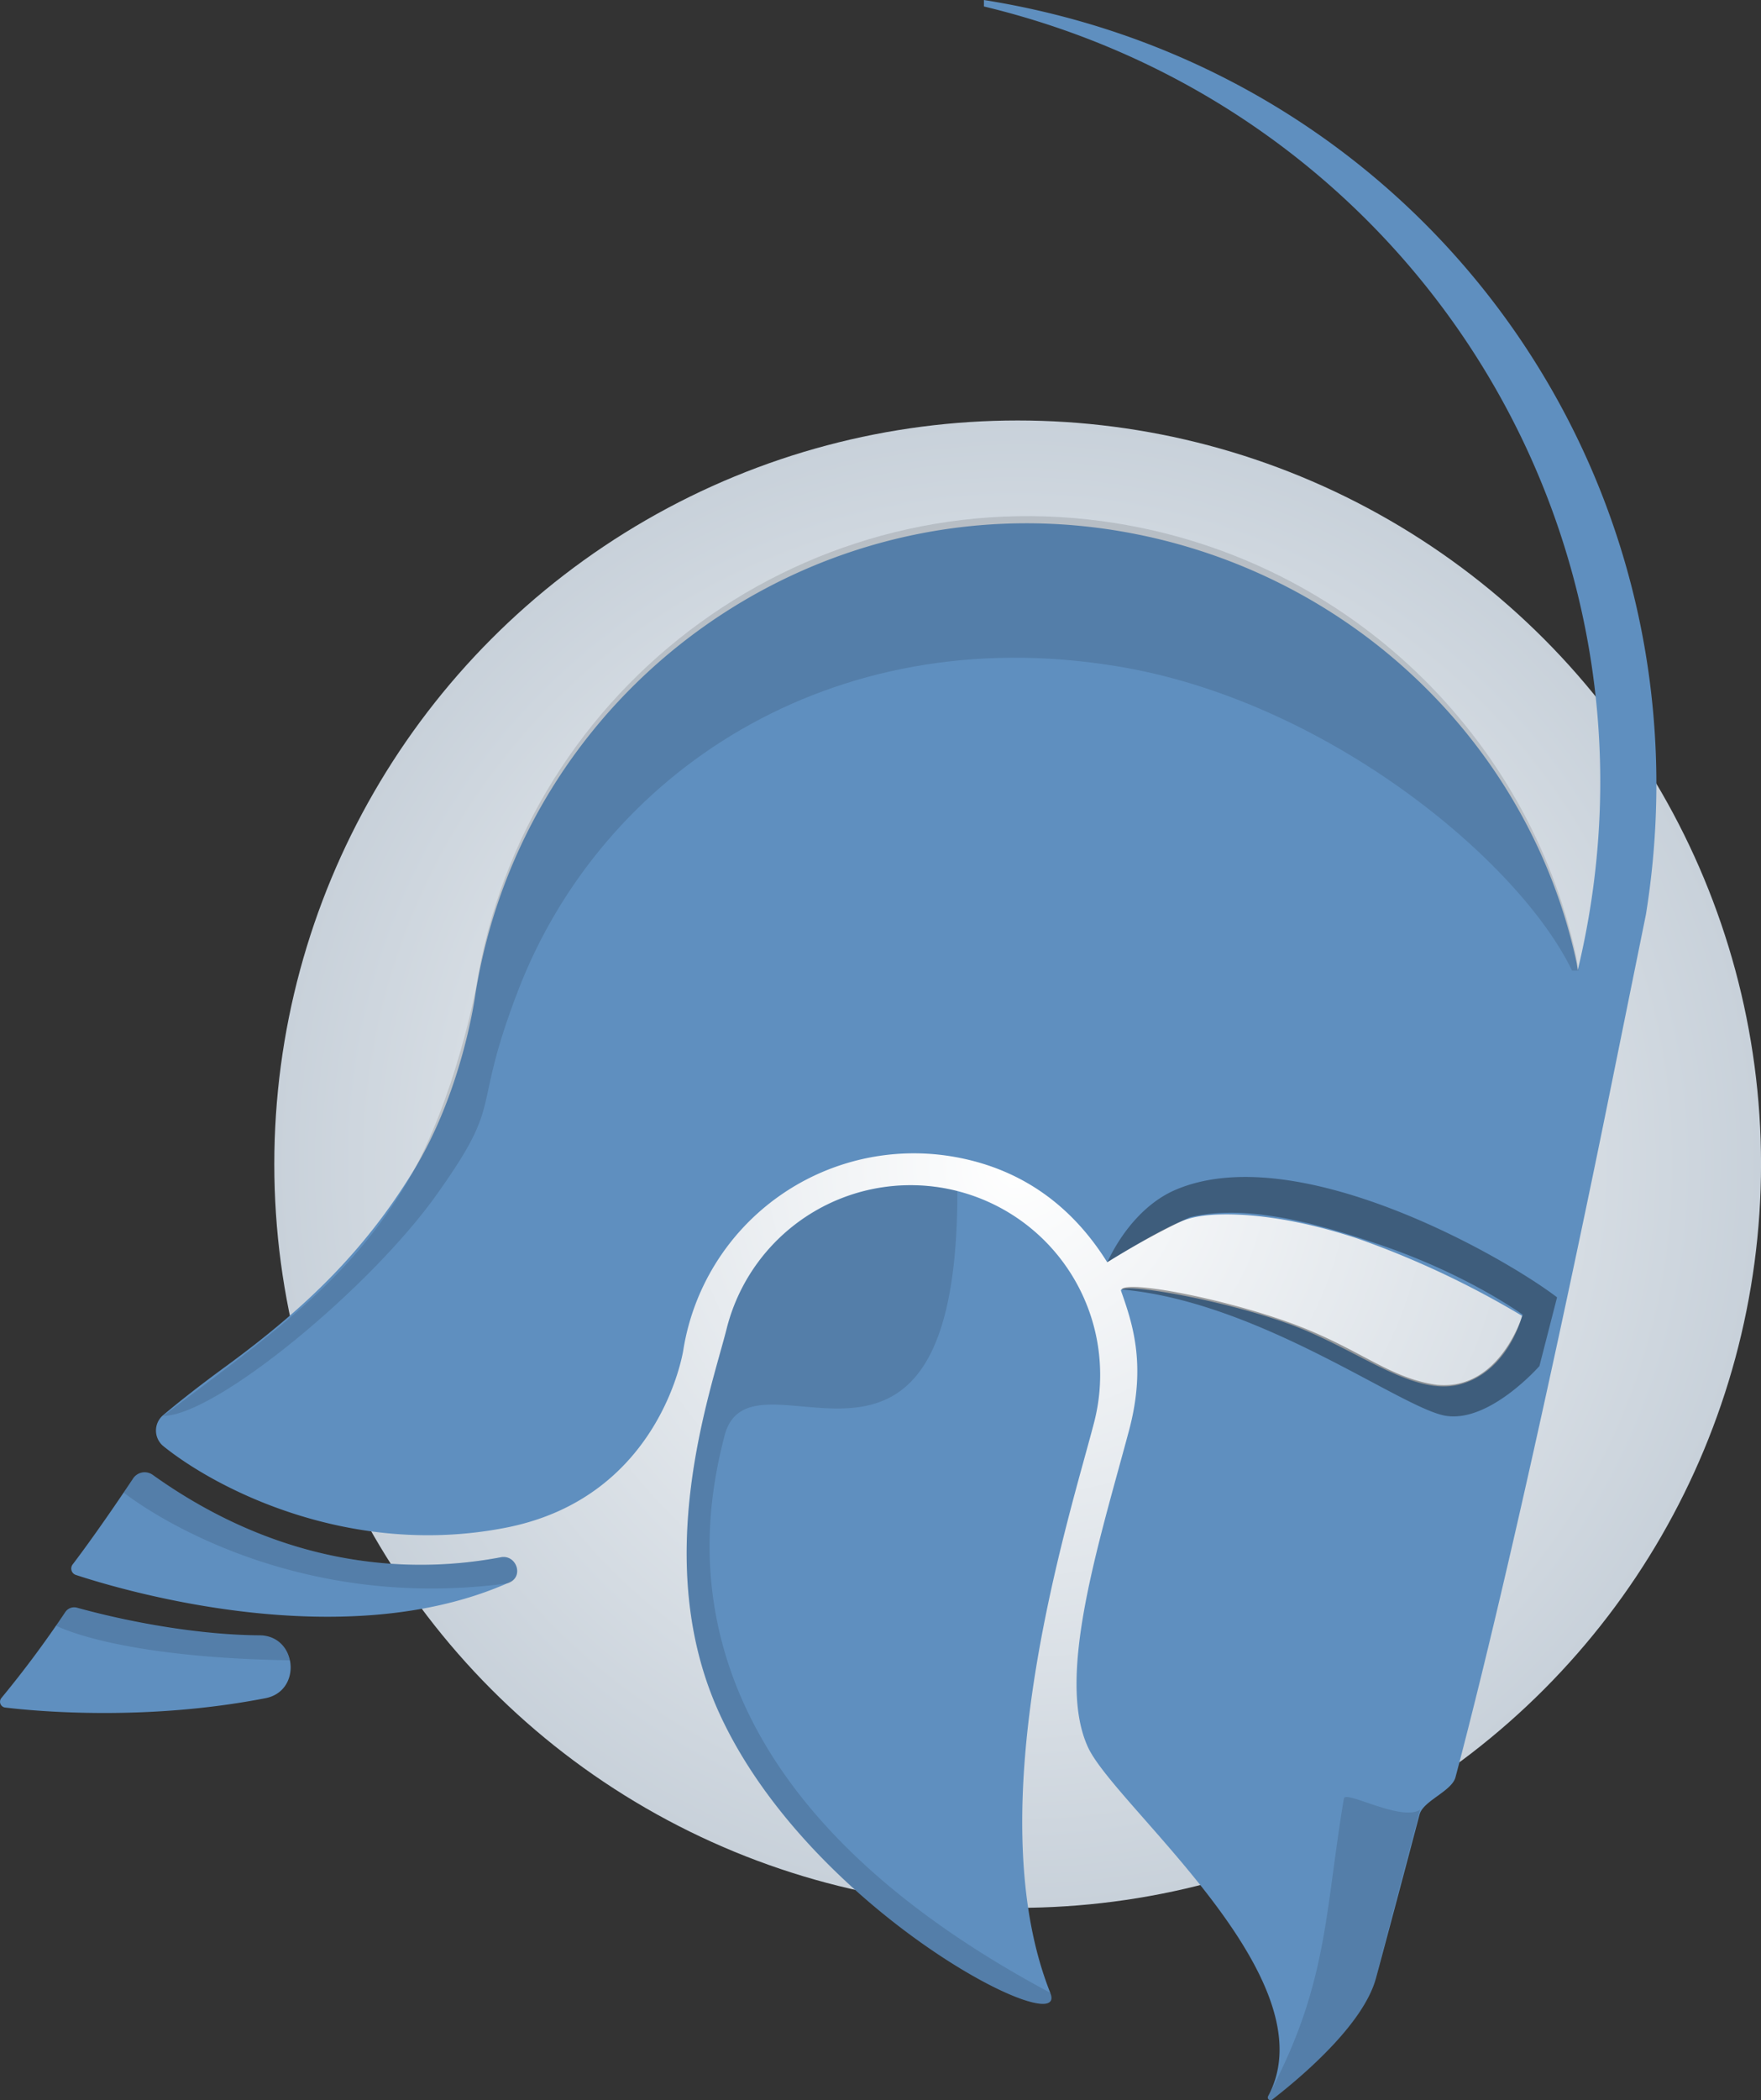 <svg xmlns="http://www.w3.org/2000/svg" xmlns:xlink="http://www.w3.org/1999/xlink" viewBox="0 0 474.17 565.29"><rect x="0" y="0" width="474.17" height="565.29" fill="#333333" stroke="none"/><defs><style>.cls-1{fill:url(#radial-gradient);}.cls-2{fill:#5f8fbf;}.cls-3{opacity:0.12;}.cls-4{opacity:0.35;}</style><radialGradient id="radial-gradient" cx="274.02" cy="313.33" r="200.16" gradientUnits="userSpaceOnUse"><stop offset="0" stop-color="#fff"/><stop offset="1" stop-color="#c8d1da"/></radialGradient></defs><title>unsullied-logo-shadows</title><g id="Layer_2" data-name="Layer 2"><g id="Layer_1-2" data-name="Layer 1"><circle class="cls-1" cx="274.02" cy="313.33" r="200.16"/><g id="Layer_1-3" data-name="Layer 1"><g id="insignia"><g id="insignia-2" data-name="insignia"><path class="cls-2" d="M134.82,419.14c-22.37,4.22-57.13,3.94-93.71-22.19a3.73,3.73,0,0,0-5.23.92c-8.07,12.1-13.66,19.71-16.32,23.2a1.81,1.81,0,0,0,.92,2.84c12.84,4.22,72.26,21.82,116.64,2C141.15,424.27,139,418.31,134.82,419.14Z"/><path class="cls-2" d="M69.81,440.13c-15-.09-33.47-3.12-49.06-7.43a2.87,2.87,0,0,0-3.12,1.1A283.65,283.65,0,0,1,.39,457a1.57,1.57,0,0,0,.92,2.57c9.08,1.1,38.33,3.67,70.05-2.48C81.45,455.26,80.08,440.13,69.81,440.13Z"/><path class="cls-2" d="M298.13,339.73c-9.9-15.86-24-25.58-42.09-28.52A62.87,62.87,0,0,0,184,363.29s-5.87,39.61-47.68,47.86S58.44,400.89,44,389.24a5.42,5.42,0,0,1-.09-8.34c3.39-2.84,8.8-7.24,17.24-13.39,20.72-15.22,36.77-30.44,50.16-52.36S128,267.57,128,267.57c13.11-82,90.41-138,172.39-124.8,63,10.18,111.59,57.58,124.15,116.45l.28,1.93C452.82,145,381.29,29.71,264.93,1.74V0C383.13,18.8,462.17,128,443.19,246.11L432.46,299s-22.19,110-40.53,179.26c-.92,3.85-8.8,6.42-9.72,10.18-6.05,22.92-10.54,39.61-11.65,43.74-3.3,12.75-20.54,27.14-28,32.92a.73.73,0,0,1-1.1-.92c16.87-31.36-40.71-77.67-48.41-93.71-8.89-18.8,2.84-55.11,11-85.64,4.68-17.7.83-28.79-2.2-37.41-.83-2.48,27.23,2.29,45.66,9.08s33.19,19.71,46,16,16.32-18.34,16.32-18.34a243.79,243.79,0,0,0-44.29-20.81c-23.47-7.79-39.89-7.15-45.48-5.32C314.63,329.46,298.13,339.73,298.13,339.73Z"/><path class="cls-2" d="M193.78,461.32c-18.89-41.08-2.48-86.38,1.93-103.89a51.05,51.05,0,1,1,98.94,25.22c-6.42,24.94-31.91,103.34-11.83,153.77C288.32,550,218.26,514.59,193.78,461.32Z"/></g><g id="shadows" class="cls-3"><path d="M423.29,261.24c-14.29-29.67-66.48-73-123.05-82C223.76,166.82,162,208.07,139.49,266.65c-12.93,33.64-3.39,28.79-21.55,54.37-17.7,25.22-59.78,60.06-74,60.06,28.88-21.82,49.88-35.94,65.93-63.27,12.84-22.19,18.34-52.17,18.34-52.17,13.11-82,90.41-138,172.39-124.8,63,10.18,111,57.68,123.79,116.45l.64,3.94Z"/><path d="M134.82,419.14c-22.37,4.22-57.13,3.94-93.71-22.19a3.73,3.73,0,0,0-5.23.92l-2.57,3.85s40.8,33,103.71,24.39C141.15,424.27,139,418.31,134.82,419.14Z"/><path d="M69.82,440c-15-.09-33.47-3.12-49.06-7.43a2.87,2.87,0,0,0-3.12,1.1l-2.57,3.85s15.77,8.62,63.18,9.35C78,446.66,76.88,440.15,69.82,440Z"/><path d="M193.78,461.32c-18.89-41.08-2.48-86.38,1.93-103.89a51.16,51.16,0,0,1,62.08-36.86c0,95.14-55.75,38.6-62.72,65.93-6.42,24.94-18.52,93.16,87.84,149.92C288.32,550,218.26,514.59,193.78,461.32Z"/><path d="M382.39,487.08c-9.35,35.21-11,41.63-11.83,45.11-3.3,12.75-20.54,27.14-28,32.92a.73.73,0,0,1-1.1-.92c16.14-30.17,15.18-49,20.4-80.13C362.27,481.78,377.35,490.38,382.39,487.08Z"/></g><path class="cls-4" d="M419.26,349.17c-14.95-11.37-70.7-43-103.06-28.79-7.43,3.3-13.85,10.45-18.06,19.35a214.81,214.81,0,0,1,22.19-12.1c12.1-2.84,27.23-.83,50.52,7.15C395,342.85,410,353.85,410,353.85s-6.05,20.45-23,18.89c-13-1.74-21-9.9-39.34-16.6S303.26,344.5,302,347.06c37.32,3.3,75.46,32.09,87.29,34s25.22-13.39,25.22-13.39Z"/></g></g></g></g></svg>